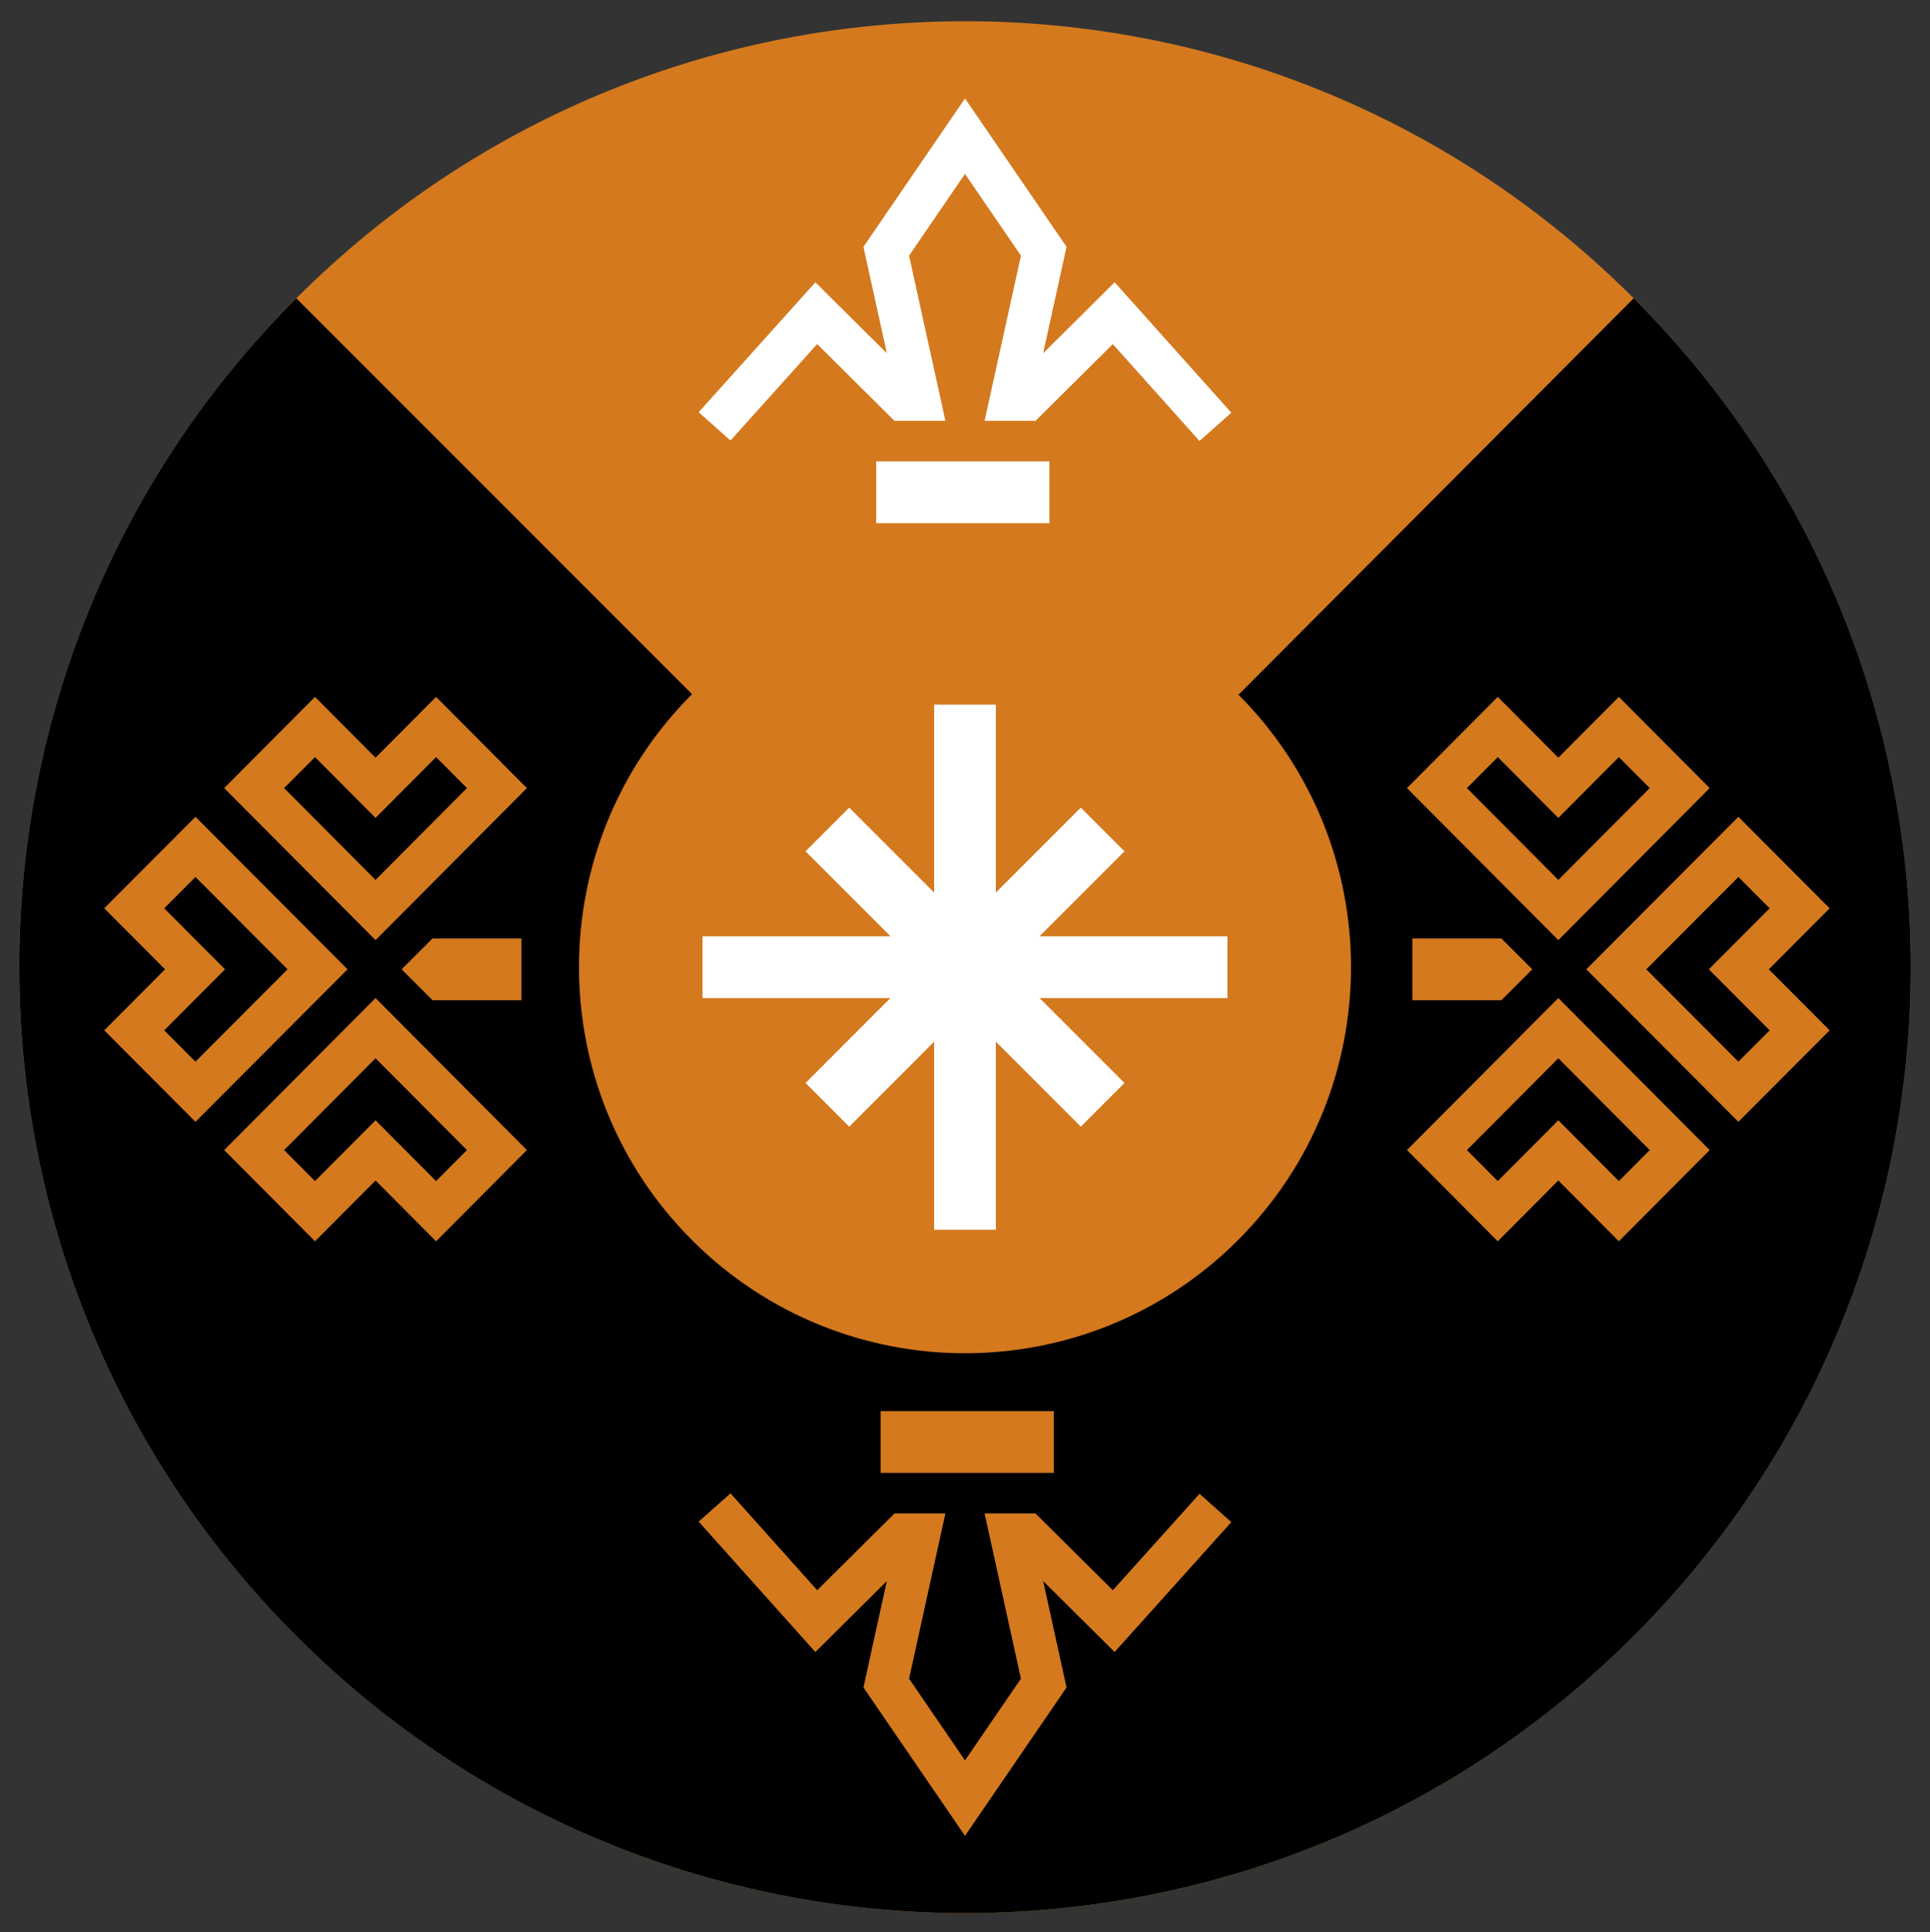 <?xml version="1.0" encoding="UTF-8"?>
<svg width="1000px" height="1001px" viewBox="0 0 1000 1001" version="1.1" xmlns="http://www.w3.org/2000/svg" xmlns:xlink="http://www.w3.org/1999/xlink">
    <rect x="0" y="0" width="1000" height="1001" fill="#333333" stroke="none"/>
    <!-- Generator: Sketch 60.1 (88133) - https://sketch.com -->
    <title>Seikkailijat ESW off</title>
    <desc>Created with Sketch.</desc>
    <g id="Seikkailijat-ESW-off" stroke="none" stroke-width="1" fill="none" fill-rule="evenodd" transform="translate(0, 1)">
        <path d="M846.482,846.482 C655.125,1037.839 344.875,1037.839 153.518,846.482 C-37.839,655.125 -37.839,344.875 153.518,153.518 C344.875,-37.839 655.125,-37.839 846.482,153.518 C1037.839,344.875 1037.839,655.125 846.482,846.482 Z" id="Fill-10" fill="#D4791E"></path>
        <path d="M159.294,852.165 L153.518,846.482 C-37.839,655.125 -37.839,344.874 153.518,153.518 L358.579,358.579 C280.474,436.683 280.474,563.316 358.579,641.421 L358.727,641.569 L358.727,641.569 L358.875,641.717 C437.004,719.526 563.415,719.427 641.421,641.421 C719.526,563.316 719.526,436.683 641.421,358.579 L641.715,358.877 L846.482,153.518 C1037.839,344.874 1037.839,655.125 846.482,846.482 C657.039,1035.925 351.068,1037.82 159.294,852.165 Z" id="Combined-Shape" fill="#000000"></path>
        <path d="M241.943,594.75 L194.578,547.187 L147.213,594.75 L163.21,610.813 L194.578,579.313 L225.947,610.813 L241.943,594.75 Z M225.947,642 L194.578,610.5 L163.21,642 L116.157,594.75 L194.578,516 L273,594.75 L225.947,642 Z M147.213,407.25 L194.578,454.813 L241.943,407.25 L225.947,391.187 L194.578,422.687 L163.21,391.187 L147.213,407.25 Z M163.21,360 L194.578,391.5 L225.947,360 L273,407.25 L194.578,486 L116.157,407.25 L163.21,360 Z M148.989,501.122 L101.276,453.284 L85.081,469.522 L116.598,501.122 L85.081,532.722 L101.276,548.96 L148.989,501.122 Z M101.276,422.122 L180.07,501.122 L101.276,580.122 L54,532.722 L85.518,501.122 L54,469.522 L101.276,422.122 Z M270.201,485.122 L270.201,517.122 L224.095,517.122 L208.086,501.122 L224.095,485.122 L270.201,485.122 Z" id="Shape" fill="#D4791E" fill-rule="nonzero"></path>
        <path d="M760.057,594.75 L807.422,547.187 L854.787,594.75 L838.79,610.813 L807.422,579.313 L776.053,610.813 L760.057,594.75 Z M776.053,642 L807.422,610.5 L838.79,642 L885.843,594.75 L807.422,516 L729,594.75 L776.053,642 Z M854.787,407.25 L807.422,454.813 L760.057,407.25 L776.053,391.187 L807.422,422.687 L838.79,391.187 L854.787,407.25 Z M838.79,360 L807.422,391.5 L776.053,360 L729,407.25 L807.422,486 L885.843,407.25 L838.79,360 Z M853.011,501.122 L900.724,453.284 L916.919,469.522 L885.402,501.122 L916.919,532.722 L900.724,548.96 L853.011,501.122 Z M900.724,422.122 L821.93,501.122 L900.724,580.122 L948,532.722 L916.482,501.122 L948,469.522 L900.724,422.122 Z M731.799,485.122 L731.799,517.122 L777.905,517.122 L793.914,501.122 L777.905,485.122 L731.799,485.122 Z" id="Shape" fill="#D4791E" fill-rule="nonzero"></path>
        <path d="M543.725,917.999 L543.725,949.999 L454,949.999 L454,917.999 L543.725,917.999 Z M500.001,729.999 L552.617,806.865 L540.495,861.988 L577.535,825.219 L638,892.793 L621.479,907.42 L576.583,857.245 L536.535,896.999 L510.155,896.999 L528.976,811.417 L500.001,769.089 L471.026,811.417 L489.846,896.999 L463.466,896.999 L423.4,857.227 L378.488,907.192 L362,892.529 L422.486,825.237 L459.507,861.988 L447.385,806.865 L500.001,729.999 Z" id="Shape" fill="#D4791E" fill-rule="nonzero" transform="translate(500, 839.999) rotate(-180) translate(-500, -839.999) "></path>
        <path d="M543.725,238 L543.725,270 L454,270 L454,238 L543.725,238 Z M500.001,50 L552.617,126.866 L540.495,181.989 L577.535,145.219 L638,212.794 L621.479,227.42 L576.583,177.246 L536.535,217 L510.155,217 L528.976,131.418 L500.001,89.089 L471.026,131.418 L489.846,217 L463.466,217 L423.4,177.227 L378.488,227.193 L362,212.529 L422.486,145.238 L459.507,181.989 L447.385,126.866 L500.001,50 Z" id="Shape" fill="#FFFFFF" fill-rule="nonzero"></path>
        <polygon id="Path" fill="#FFFFFF" fill-rule="nonzero" points="516 364 516 461.372 560 417.373 582.627 440 538.626 484 636 484 636 516 538.627 516 582.627 560 560 582.627 516 538.627 516 636 484 636 484 538.626 440 582.627 417.373 560 461.372 516 364 516 364 484 461.373 484 417.373 440 440 417.373 484 461.373 484 364"></polygon>
    </g>
</svg>